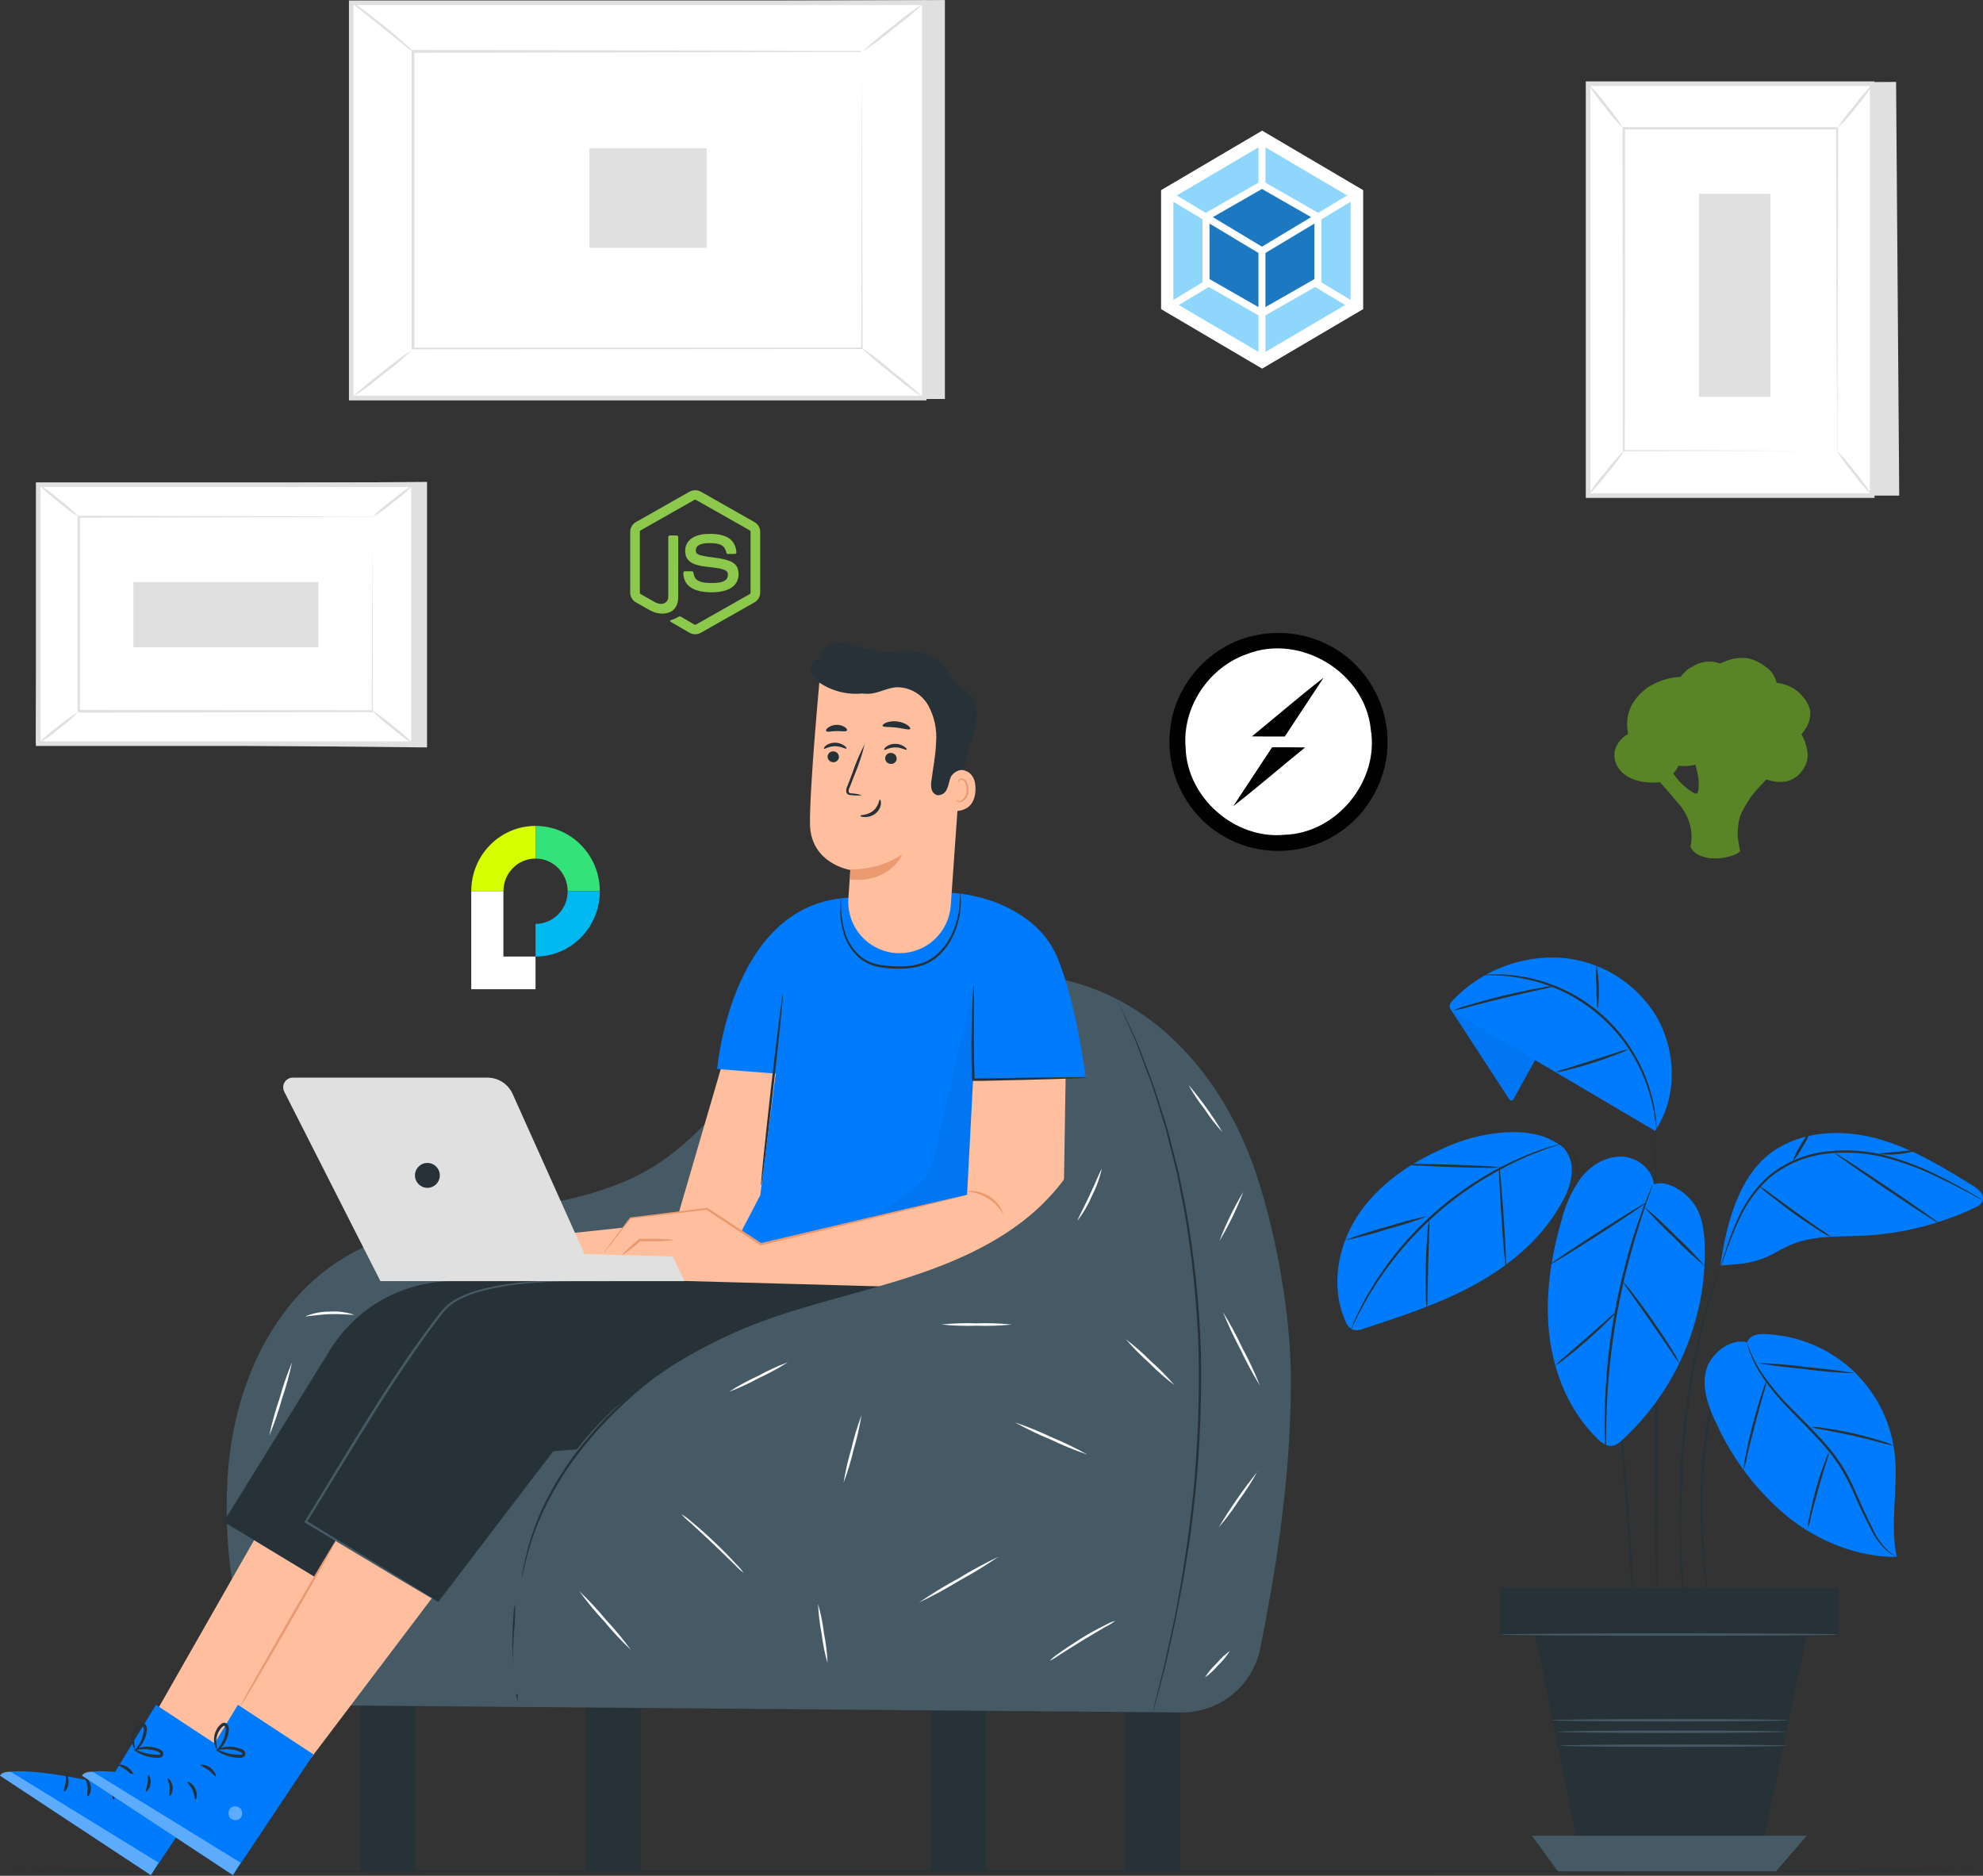 <svg width="425" height="402" viewBox="0 0 425 402" fill="none" xmlns="http://www.w3.org/2000/svg">
<rect x="0" y="0" width="425" height="402" fill="#333333" stroke="none"/>
<path d="M202.514 0V85.505H79.705L75.279 0.593L202.514 0Z" fill="#E0E0E0"/>
<path d="M75.279 0.603V85.327L198.088 85.327V0.603L75.279 0.603Z" fill="white"/>
<path d="M198.582 85.811H74.785V0.099H198.582V85.811ZM75.773 84.823H197.594V1.087H75.773V84.823Z" fill="#E0E0E0"/>
<path d="M184.781 11.124H88.577V74.796H184.781V11.124Z" fill="white"/>
<path d="M184.781 11.124H182.943H177.667L157.85 11.193L88.576 11.312L88.814 11.075C88.814 30.527 88.814 52.083 88.814 74.737L88.557 74.48H184.761L184.563 74.687C184.563 55.294 184.642 39.408 184.672 28.343C184.672 22.811 184.672 18.464 184.721 15.501C184.721 14.038 184.721 12.912 184.721 12.142C184.721 11.371 184.721 10.976 184.721 10.976C184.721 10.976 184.721 11.341 184.721 12.092C184.721 12.843 184.721 13.969 184.721 15.421C184.721 18.385 184.721 22.663 184.771 28.176C184.771 39.27 184.84 55.205 184.879 74.608V74.806H184.672L88.468 74.865H88.211V74.608C88.211 51.955 88.211 30.398 88.211 10.946V10.709H88.448L157.869 10.828L177.628 10.887H182.864H184.198L184.781 11.124Z" fill="#E0E0E0"/>
<path d="M75.279 0.356C76.022 0.748 76.724 1.215 77.374 1.749C78.618 2.667 80.338 3.952 82.175 5.434C84.013 6.915 85.653 8.308 86.799 9.385C87.461 9.904 88.058 10.501 88.577 11.164C87.877 10.72 87.216 10.218 86.601 9.662L81.898 5.868C80.13 4.456 78.539 3.161 77.186 2.075C76.492 1.57 75.853 0.994 75.279 0.356Z" fill="#E0E0E0"/>
<path d="M198.108 0.583C196.057 2.534 193.89 4.358 191.617 6.046C189.45 7.872 187.174 9.565 184.801 11.114C186.853 9.161 189.02 7.334 191.291 5.641C193.46 3.82 195.736 2.131 198.108 0.583Z" fill="#E0E0E0"/>
<path d="M197.99 85.327L184.277 74.233L197.99 85.327Z" fill="white"/>
<path d="M184.277 74.233C186.716 75.877 189.055 77.665 191.282 79.587C193.619 81.371 195.853 83.287 197.97 85.327C195.528 83.687 193.185 81.902 190.956 79.982C188.621 78.196 186.391 76.276 184.277 74.233Z" fill="#E0E0E0"/>
<path d="M75.279 85.317C77.308 83.388 79.453 81.583 81.701 79.913C83.847 78.109 86.1 76.436 88.448 74.904C86.422 76.844 84.274 78.652 82.017 80.318C79.88 82.126 77.629 83.796 75.279 85.317Z" fill="#E0E0E0"/>
<path d="M126.325 31.791V53.111H151.458V31.791H126.325Z" fill="#E0E0E0"/>
<path d="M91.521 103.278V160.182L7.676 159.382L8.19 103.89L91.521 103.278Z" fill="#E0E0E0"/>
<path d="M8.189 103.89L8.189 159.382H88.626V103.89H8.189Z" fill="white"/>
<path d="M89.11 159.866H7.695V103.386H89.11V159.866ZM8.683 158.878H88.122V104.374H8.683V158.878Z" fill="#E0E0E0"/>
<path d="M79.913 110.776H16.903V152.476H79.913V110.776Z" fill="white"/>
<path d="M79.913 110.776H79.597H78.698H75.23L62.239 110.835L16.903 110.954L17.131 110.717C17.131 123.461 17.131 137.578 17.131 152.417L16.874 152.15L79.883 152.209L79.676 152.417C79.676 139.732 79.755 129.339 79.785 122.088C79.785 118.472 79.785 115.637 79.785 113.69C79.785 112.702 79.785 112.001 79.785 111.477C79.785 110.954 79.785 110.707 79.785 110.707C79.785 110.707 79.785 110.944 79.785 111.438C79.785 111.932 79.785 112.673 79.785 113.611C79.785 115.587 79.785 118.363 79.844 121.959C79.844 129.24 79.903 139.683 79.943 152.417V152.614H79.745L16.903 152.723L16.646 152.466C16.646 137.647 16.646 123.51 16.646 110.766V110.529H16.884L62.377 110.647L75.309 110.717H78.728H79.607L79.913 110.776Z" fill="#E0E0E0"/>
<path d="M8.189 103.732C9.794 104.696 11.306 105.807 12.704 107.051C14.212 108.166 15.617 109.412 16.903 110.776C15.294 109.809 13.78 108.695 12.378 107.447C10.871 106.339 9.469 105.095 8.189 103.732Z" fill="#E0E0E0"/>
<path d="M88.617 103.88C87.338 105.227 85.936 106.451 84.428 107.536C83.026 108.752 81.514 109.837 79.913 110.776C81.197 109.437 82.599 108.217 84.102 107.13C85.507 105.915 87.018 104.828 88.617 103.88Z" fill="#E0E0E0"/>
<path d="M88.557 159.382L79.557 152.111L88.557 159.382Z" fill="white"/>
<path d="M79.557 152.111C81.205 153.119 82.762 154.269 84.21 155.549C85.758 156.698 87.203 157.98 88.527 159.382C86.88 158.38 85.326 157.233 83.884 155.954C82.329 154.805 80.881 153.519 79.557 152.111Z" fill="#E0E0E0"/>
<path d="M8.189 159.372C9.457 158.043 10.846 156.836 12.339 155.766C13.727 154.558 15.225 153.483 16.814 152.555C15.541 153.884 14.148 155.095 12.655 156.171C11.27 157.376 9.775 158.448 8.189 159.372Z" fill="#E0E0E0"/>
<path d="M28.58 124.755V138.714H68.225V124.755H28.58Z" fill="#E0E0E0"/>
<path d="M407.044 106.212H344.598L345.477 17.941L406.373 17.555L407.044 106.212Z" fill="#E0E0E0"/>
<path d="M401.255 17.941H340.359V106.212H401.255V17.941Z" fill="white"/>
<path d="M401.749 106.706H339.865V17.447H401.749V106.706ZM340.853 105.718H400.761V18.435H340.853V105.718Z" fill="#E0E0E0"/>
<path d="M393.697 27.504H347.927V96.659H393.697V27.504Z" fill="white"/>
<path d="M393.717 96.649C393.717 96.649 393.717 96.53 393.717 96.313V95.325C393.717 94.445 393.717 93.171 393.717 91.521C393.717 88.192 393.717 83.361 393.648 77.266C393.648 65.075 393.579 47.816 393.529 27.504L393.767 27.741H348.006L348.263 27.484C348.263 53.565 348.263 77.611 348.203 96.639L348.006 96.441L381.289 96.55H390.506H392.927H393.767C393.767 96.55 393.51 96.55 392.966 96.55H390.585L381.417 96.599L348.006 96.708H347.798V96.5C347.798 77.483 347.798 53.437 347.749 27.346V27.257H348.006H393.717H393.954V27.494C393.954 47.875 393.865 65.183 393.836 77.414C393.836 83.49 393.836 88.281 393.776 91.62C393.776 93.24 393.776 94.495 393.776 95.374C393.776 95.779 393.776 96.095 393.776 96.362C393.765 96.459 393.745 96.555 393.717 96.649Z" fill="#E0E0E0"/>
<path d="M401.423 17.941C400.385 19.715 399.185 21.388 397.837 22.94C396.619 24.604 395.228 26.134 393.688 27.504C394.833 25.801 396.084 24.171 397.432 22.623C398.646 20.967 399.98 19.402 401.423 17.941Z" fill="#E0E0E0"/>
<path d="M401.255 106.212C399.81 104.788 398.488 103.244 397.303 101.598C395.972 100.054 394.773 98.402 393.717 96.658C395.159 98.089 396.48 99.635 397.668 101.282C398.999 102.823 400.198 104.472 401.255 106.212Z" fill="#E0E0E0"/>
<path d="M340.369 106.143L348.342 96.263L340.369 106.143Z" fill="white"/>
<path d="M348.322 96.303C347.2 98.095 345.935 99.793 344.538 101.381C343.274 103.08 341.874 104.672 340.35 106.143C341.472 104.351 342.737 102.652 344.133 101.065C345.4 99.368 346.801 97.776 348.322 96.303Z" fill="#E0E0E0"/>
<path d="M340.369 17.941C341.814 19.35 343.136 20.88 344.321 22.515C345.643 24.054 346.826 25.707 347.858 27.454C346.412 26.045 345.09 24.515 343.906 22.88C342.584 21.341 341.4 19.688 340.369 17.941Z" fill="#E0E0E0"/>
<path d="M379.431 41.542H364.108V85.05H379.431V41.542Z" fill="#E0E0E0"/>
<path d="M424.343 401.048C424.343 401.186 329.69 401.305 212.927 401.305C96.165 401.305 1.512 401.186 1.512 401.048C1.512 400.909 96.145 400.791 212.927 400.791C329.71 400.791 424.343 400.909 424.343 401.048Z" fill="#263238"/>
<path d="M89.002 363.111H77.246V401.048H89.002V363.111Z" fill="#263238"/>
<path d="M211.317 363.111H199.561V401.048H211.317V363.111Z" fill="#263238"/>
<path d="M137.331 363.111H125.575V401.048H137.331V363.111Z" fill="#263238"/>
<path d="M252.889 363.111H241.133V401.048H252.889V363.111Z" fill="#263238"/>
<path d="M253.165 366.994C257.161 367.028 261.044 365.664 264.141 363.138C267.239 360.613 269.356 357.084 270.128 353.163C272.943 338.868 276.569 318.872 276.678 296.427C276.747 282.655 273.714 265.218 269.406 252.128C263.192 233.002 249.875 216.148 230.532 210.635C205.419 203.473 196.32 206.219 178.508 215.575C159.134 225.731 153.889 244.788 133.725 253.274C114.144 261.504 90.533 258.698 72.681 270.207C56.973 280.333 49.317 299.786 48.694 318.467C48.23 328.39 49.195 338.328 51.559 347.977C52.724 352.934 55.52 357.357 59.499 360.535C63.478 363.713 68.409 365.462 73.501 365.502L253.165 366.994Z" fill="#455A64"/>
<path d="M102.932 305.555L48.991 376.883L30.151 372.714L73.62 296.446L102.932 305.555Z" fill="#FFBE9D"/>
<path d="M49.594 375.994L32.335 401.868L0 380.548C2.223 377.585 23.038 382.415 23.038 382.415L33.422 365.364L49.594 375.994Z" fill="#007BFC"/>
<g opacity="0.6">
<path opacity="0.6" d="M33.965 387.602C34.213 387.901 34.342 388.281 34.327 388.669C34.312 389.057 34.155 389.427 33.886 389.706C33.596 389.967 33.217 390.106 32.827 390.095C32.437 390.084 32.067 389.924 31.792 389.647C31.527 389.33 31.391 388.925 31.409 388.512C31.427 388.099 31.599 387.707 31.89 387.414C32.221 387.177 32.63 387.076 33.034 387.134C33.437 387.191 33.802 387.401 34.054 387.721" fill="white"/>
</g>
<g opacity="0.6">
<path opacity="0.6" d="M32.335 401.868L33.975 399.19L2.361 379.748C2.361 379.748 0.504 379.432 0 380.548L32.335 401.868Z" fill="white"/>
</g>
<path d="M22.623 381.921C22.524 382.08 23.265 382.672 23.71 383.7C24.154 384.727 24.125 385.676 24.313 385.676C24.5 385.676 24.866 384.638 24.313 383.413C23.759 382.188 22.683 381.734 22.623 381.921Z" fill="#263238"/>
<path d="M18.306 381.072C18.167 381.2 18.681 381.922 18.77 382.939C18.859 383.957 18.563 384.767 18.77 384.915C18.977 385.063 19.62 384.184 19.481 382.939C19.343 381.694 18.414 380.934 18.306 381.072Z" fill="#263238"/>
<path d="M13.702 383.897C13.831 384.026 14.572 383.384 14.69 382.247C14.809 381.111 14.344 380.272 14.196 380.37C14.048 380.469 14.196 381.23 14.038 382.149C13.88 383.067 13.564 383.739 13.702 383.897Z" fill="#263238"/>
<path d="M25.419 378.276C25.419 378.464 26.259 378.731 27.108 379.373C27.958 380.015 28.472 380.766 28.649 380.687C28.827 380.608 28.521 379.6 27.503 378.849C26.486 378.098 25.429 378.108 25.419 378.276Z" fill="#263238"/>
<path d="M28.719 374.947C28.719 375.016 29.233 375.52 30.349 376.014C31.001 376.293 31.684 376.492 32.384 376.606C32.799 376.677 33.218 376.717 33.639 376.725C33.887 376.742 34.137 376.722 34.38 376.666C34.556 376.622 34.714 376.52 34.826 376.377C34.939 376.234 35.001 376.058 35.002 375.875C35 375.712 34.958 375.551 34.878 375.408C34.799 375.265 34.685 375.144 34.547 375.055C34.341 374.922 34.119 374.816 33.886 374.739C33.484 374.598 33.071 374.492 32.651 374.423C31.944 374.309 31.224 374.309 30.517 374.423C29.302 374.621 28.66 375.036 28.699 375.105C28.738 375.174 29.42 374.957 30.566 374.878C31.228 374.846 31.891 374.892 32.542 375.016C32.924 375.1 33.3 375.209 33.668 375.342C34.063 375.48 34.36 375.668 34.35 375.885C34.34 376.103 34.35 375.984 34.192 376.043C34.011 376.066 33.829 376.066 33.648 376.043C33.255 376.043 32.862 376.017 32.473 375.964C31.802 375.884 31.14 375.738 30.497 375.53C29.916 375.301 29.322 375.106 28.719 374.947Z" fill="#263238"/>
<path d="M28.778 375.312C28.778 375.372 29.5 375.016 30.231 374.028C30.673 373.454 31.008 372.805 31.218 372.111C31.346 371.704 31.425 371.283 31.456 370.857C31.511 370.585 31.495 370.304 31.408 370.04C31.322 369.777 31.168 369.541 30.962 369.355C30.815 369.259 30.643 369.207 30.468 369.207C30.292 369.207 30.12 369.259 29.974 369.355C29.763 369.488 29.573 369.651 29.411 369.839C29.118 370.164 28.875 370.53 28.689 370.926C28.382 371.594 28.243 372.326 28.284 373.06C28.363 374.315 28.897 374.937 28.946 374.888C28.839 374.28 28.773 373.666 28.749 373.05C28.774 372.402 28.943 371.768 29.243 371.193C29.412 370.857 29.628 370.548 29.885 370.274C30.161 369.968 30.478 369.78 30.576 369.898C30.675 370.017 30.843 370.442 30.794 370.797C30.771 371.184 30.712 371.568 30.616 371.943C30.453 372.582 30.201 373.194 29.865 373.761C29.262 374.749 28.709 375.233 28.778 375.312Z" fill="#263238"/>
<path d="M146.243 274.564H97.153C91.867 274.564 86.668 275.914 82.05 278.487C77.432 281.059 73.547 284.769 70.765 289.264L47.944 326.143L76.337 343.323L99.8 312.559L126.474 310.376L183.833 274.564H146.243Z" fill="#263238"/>
<path d="M120.507 305.555L66.566 376.883L47.736 372.714L91.195 296.446L120.507 305.555Z" fill="#FFBE9D"/>
<path d="M67.179 375.994L49.92 401.868L17.575 380.548C19.808 377.585 40.623 382.415 40.623 382.415L50.997 365.364L67.179 375.994Z" fill="#007BFC"/>
<g opacity="0.6">
<path opacity="0.6" d="M51.54 387.602C51.79 387.9 51.92 388.281 51.906 388.669C51.891 389.058 51.733 389.428 51.461 389.706C51.171 389.967 50.792 390.106 50.402 390.095C50.012 390.084 49.642 389.924 49.367 389.647C49.102 389.33 48.966 388.925 48.984 388.512C49.002 388.099 49.174 387.707 49.466 387.414C49.796 387.177 50.206 387.076 50.609 387.134C51.012 387.191 51.377 387.401 51.629 387.721" fill="white"/>
</g>
<g opacity="0.6">
<path opacity="0.6" d="M49.92 401.868L51.56 399.19L19.946 379.748C19.946 379.748 18.089 379.432 17.585 380.548L49.92 401.868Z" fill="white"/>
</g>
<path d="M40.198 381.922C40.099 382.08 40.85 382.672 41.285 383.7C41.72 384.727 41.71 385.676 41.898 385.676C42.085 385.676 42.441 384.638 41.898 383.413C41.354 382.188 40.267 381.734 40.198 381.922Z" fill="#263238"/>
<path d="M35.891 381.072C35.753 381.2 36.257 381.922 36.355 382.939C36.454 383.957 36.138 384.767 36.296 384.915C36.454 385.063 37.146 384.184 37.007 382.939C36.869 381.694 35.99 380.934 35.891 381.072Z" fill="#263238"/>
<path d="M31.287 383.897C31.406 384.026 32.147 383.384 32.275 382.247C32.404 381.111 31.92 380.272 31.771 380.37C31.623 380.469 31.771 381.23 31.623 382.149C31.475 383.067 31.149 383.739 31.287 383.897Z" fill="#263238"/>
<path d="M43.004 378.276C43.004 378.464 43.834 378.731 44.693 379.373C45.553 380.015 46.057 380.766 46.224 380.687C46.392 380.608 46.096 379.6 45.088 378.849C44.081 378.098 43.004 378.108 43.004 378.276Z" fill="#263238"/>
<path d="M46.294 374.947C46.294 375.016 46.818 375.52 47.924 376.014C48.576 376.293 49.259 376.492 49.959 376.607C50.374 376.677 50.793 376.717 51.214 376.725C51.462 376.742 51.712 376.722 51.955 376.666C52.132 376.623 52.291 376.522 52.404 376.379C52.516 376.235 52.578 376.058 52.577 375.875C52.572 375.714 52.529 375.555 52.452 375.413C52.375 375.27 52.266 375.148 52.133 375.055C51.922 374.924 51.697 374.818 51.461 374.739C51.062 374.599 50.652 374.494 50.236 374.423C49.526 374.309 48.802 374.309 48.092 374.423C46.887 374.621 46.235 375.036 46.274 375.105C46.314 375.174 47.005 374.957 48.141 374.878C48.803 374.846 49.466 374.892 50.117 375.016C50.496 375.099 50.87 375.207 51.233 375.342C51.629 375.48 51.925 375.668 51.915 375.885C51.905 376.103 51.915 375.984 51.757 376.043C51.577 376.066 51.394 376.066 51.214 376.043C50.821 376.043 50.428 376.016 50.038 375.964C49.367 375.886 48.705 375.74 48.062 375.53C47.485 375.3 46.894 375.106 46.294 374.947Z" fill="#263238"/>
<path d="M46.354 375.312C46.354 375.372 47.085 375.016 47.816 374.028C48.251 373.449 48.585 372.801 48.804 372.111C48.921 371.701 49.001 371.281 49.041 370.857C49.093 370.585 49.076 370.305 48.989 370.042C48.903 369.779 48.751 369.542 48.547 369.355C48.399 369.261 48.228 369.211 48.053 369.211C47.878 369.211 47.706 369.261 47.559 369.355C47.351 369.488 47.165 369.651 47.006 369.839C46.707 370.159 46.463 370.526 46.284 370.926C45.97 371.591 45.827 372.325 45.87 373.06C45.949 374.315 46.482 374.937 46.531 374.888C46.43 374.279 46.364 373.666 46.334 373.05C46.364 372.403 46.533 371.77 46.828 371.193C47.001 370.86 47.217 370.551 47.47 370.274C47.747 369.968 48.063 369.78 48.171 369.898C48.268 370.025 48.337 370.17 48.375 370.325C48.412 370.48 48.417 370.641 48.389 370.798C48.306 371.851 47.967 372.869 47.401 373.761C46.848 374.749 46.284 375.233 46.354 375.312Z" fill="#263238"/>
<path d="M163.818 274.564H113.029C108.262 274.564 103.575 275.783 99.412 278.103C95.249 280.423 91.747 283.769 89.24 287.822L65.529 326.143L93.922 343.323L119.282 310.08L144.099 310.376L199.304 275.907L163.818 274.564Z" fill="#263238"/>
<path d="M93.902 343.323C93.715 343.241 93.533 343.145 93.359 343.037L91.818 342.138L85.989 338.69L65.391 326.341L65.193 326.222L65.322 326.025C69.827 318.734 74.905 310.149 80.566 301.198C85.169 293.927 89.793 287.13 94.396 281.242C95.553 279.785 97.049 278.632 98.753 277.883C100.319 277.152 101.954 276.58 103.633 276.174C106.633 275.453 109.686 274.97 112.762 274.732C117.208 274.382 121.67 274.273 126.129 274.406C127.699 274.406 128.924 274.505 129.754 274.554L130.742 274.613H131.058H129.794L126.158 274.564C123.017 274.564 118.442 274.564 112.841 275.058C109.787 275.316 106.757 275.814 103.782 276.55C102.131 276.952 100.526 277.521 98.99 278.249C97.355 278.974 95.921 280.086 94.811 281.489C90.257 287.417 85.653 294.164 81.059 301.435C75.399 310.376 70.311 318.941 65.766 326.222L65.687 325.906L86.127 338.453L91.887 342.009L93.399 342.997C93.579 343.086 93.748 343.195 93.902 343.323Z" fill="#455A64"/>
<path d="M72.119 329.957C72.237 330.036 67.732 338.077 62.062 347.917C56.391 357.757 51.669 365.7 51.55 365.621C51.432 365.542 55.927 357.51 61.607 347.66C67.288 337.811 72 329.888 72.119 329.957Z" fill="#EB996E"/>
<path d="M239.414 214.162C239.485 214.276 239.548 214.395 239.602 214.518L240.115 215.595C240.56 216.583 241.202 217.946 242.032 219.724C242.437 220.623 242.901 221.631 243.405 222.688C243.909 223.745 244.324 225.029 244.838 226.333C245.351 227.638 245.885 229.05 246.458 230.532C247.031 232.014 247.574 233.624 248.108 235.304C248.641 236.983 249.204 238.762 249.797 240.599C250.103 241.518 250.35 242.476 250.597 243.444C250.844 244.412 251.101 245.42 251.358 246.408L252.148 249.481C252.287 250.004 252.415 250.528 252.553 251.061C252.692 251.595 252.771 252.138 252.889 252.681C253.324 254.855 253.772 257.091 254.233 259.389C255.996 269.406 257.049 279.534 257.384 289.699C257.588 299.853 257.189 310.01 256.189 320.117C255.626 324.76 255.201 329.186 254.46 333.296C254.124 335.351 253.848 337.337 253.472 339.224C253.097 341.11 252.761 342.948 252.425 344.687C251.793 348.164 251.022 351.276 250.449 354.013L249.57 357.826C249.254 358.992 248.977 360.059 248.72 361.017C248.207 362.904 247.811 364.376 247.535 365.413L247.209 366.549C247.176 366.681 247.133 366.81 247.08 366.935C247.095 366.801 247.122 366.669 247.159 366.54C247.225 366.25 247.314 365.865 247.426 365.384C247.683 364.396 248.058 362.865 248.523 360.968C248.77 359.98 249.036 358.933 249.333 357.777C249.629 356.621 249.866 355.317 250.173 353.953C250.765 351.207 251.516 348.095 252.148 344.618C252.465 342.879 252.81 341.051 253.136 339.164C253.462 337.277 253.739 335.272 254.055 333.237C254.747 329.137 255.181 324.721 255.735 320.078C256.706 309.989 257.092 299.852 256.89 289.719C256.571 279.593 255.548 269.502 253.828 259.518C253.383 257.226 252.939 254.993 252.514 252.82L252.188 251.209C252.059 250.676 251.921 250.152 251.793 249.639L251.012 246.566C250.765 245.578 250.508 244.59 250.261 243.602C250.014 242.614 249.787 241.627 249.481 240.767L247.831 235.472C247.308 233.782 246.843 232.172 246.221 230.7C245.598 229.228 245.134 227.805 244.64 226.492C244.146 225.178 243.721 223.933 243.247 222.836L241.914 219.823C241.133 218.035 240.521 216.632 240.086 215.654C239.888 215.19 239.74 214.834 239.622 214.567C239.537 214.441 239.467 214.305 239.414 214.162Z" fill="#263238"/>
<path d="M110.361 343.709C110.435 344.741 110.435 345.778 110.361 346.811C110.361 348.727 110.282 351.375 110.361 354.289C110.44 357.204 110.628 359.842 110.786 361.758C110.919 362.783 110.985 363.816 110.984 364.85C110.696 363.851 110.511 362.825 110.43 361.788C109.796 356.818 109.653 351.798 110.006 346.801C110.02 345.761 110.139 344.725 110.361 343.709Z" fill="#263238"/>
<path d="M154.956 227.47L144.899 261.879L107.684 265.87V272.479L162.375 273.24L169.824 228.428L154.956 227.47Z" fill="#FFBE9D"/>
<path d="M226.482 204.905C222.086 194.819 209.687 191.361 203.048 191.341C193.831 191.341 194.661 190.758 185.602 192.388H184.406C156.873 191.272 153.702 229.1 153.702 229.1L166.258 230.088L162.939 256.149L153.326 274.593L206.21 274.505L209.174 231.441L232.686 230.769C232.686 230.769 230.542 214.231 226.482 204.905Z" fill="#007BFC"/>
<path d="M167.779 213.085C167.917 213.085 166.989 222.283 165.705 233.595C164.42 244.906 163.254 254.064 163.116 254.055C162.978 254.045 163.907 244.847 165.191 233.535C166.475 222.224 167.641 213.066 167.779 213.085Z" fill="#263238"/>
<path d="M205.784 191.252C205.83 191.403 205.853 191.559 205.853 191.717C205.853 192.033 205.913 192.487 205.923 193.07C205.957 194.744 205.72 196.412 205.221 198.01C204.586 200.427 203.337 202.639 201.595 204.431C200.548 205.489 199.284 206.308 197.891 206.832C196.39 207.345 194.814 207.605 193.228 207.602C191.656 207.646 190.084 207.534 188.535 207.266C187.062 207.023 185.667 206.434 184.465 205.547C182.513 203.956 181.156 201.753 180.612 199.294C180.19 197.683 180.01 196.018 180.078 194.354C180.078 193.771 180.148 193.317 180.177 193.011C180.183 192.853 180.209 192.697 180.256 192.546C180.256 192.546 180.256 193.198 180.256 194.364C180.27 196.004 180.499 197.635 180.938 199.215C181.508 201.571 182.842 203.673 184.732 205.192C185.88 206.021 187.206 206.569 188.604 206.792C190.122 207.039 191.66 207.145 193.198 207.108C194.726 207.113 196.245 206.866 197.693 206.377C199.023 205.884 200.232 205.113 201.24 204.115C202.95 202.389 204.194 200.258 204.856 197.921C205.373 196.364 205.656 194.739 205.695 193.1C205.755 191.884 205.745 191.252 205.784 191.252Z" fill="#263238"/>
<g opacity="0.2">
<path opacity="0.2" d="M208.205 213.085C205.943 223.864 203.008 234.948 200.746 245.687C200.272 247.979 199.758 250.35 198.355 252.227C197.433 253.364 196.351 254.362 195.145 255.191C190.699 258.52 186.006 261.652 180.79 263.549C188.335 262.914 195.81 261.614 203.127 259.666C203.738 259.629 204.337 259.473 204.887 259.204C205.438 258.936 205.93 258.562 206.336 258.103C206.742 257.644 207.053 257.109 207.252 256.53C207.45 255.951 207.532 255.338 207.494 254.726C209.114 240.895 208.649 226.956 208.205 213.046" fill="black"/>
</g>
<path d="M135.128 261.059L151.528 259.083L163.077 266.66L207.266 256.07L208.551 231.421L228.388 230.927L227.924 259.864C227.877 262.077 227.392 264.259 226.498 266.284C225.605 268.31 224.319 270.139 222.716 271.665C221.113 273.192 219.224 274.387 217.157 275.181C215.091 275.975 212.888 276.353 210.675 276.293L145.956 274.505L143.209 268.992L129.329 268.587L135.128 261.059Z" fill="#FFBE9D"/>
<path d="M207.266 256.07C206.994 256.18 206.713 256.266 206.427 256.327L204.026 256.949L195.135 259.162L165.833 266.255L163.106 266.917H162.997L162.909 266.858L151.37 259.261H151.528L135.118 261.158L135.227 261.099L130.929 266.66L129.764 268.103C129.636 268.276 129.494 268.438 129.339 268.587C129.439 268.398 129.558 268.219 129.695 268.053L130.791 266.552L135.01 260.96V260.911H135.079L151.468 258.866H151.547H151.626L163.185 266.433H162.988L165.714 265.781L195.046 258.866L203.937 256.821L206.367 256.287C206.662 256.195 206.962 256.123 207.266 256.07Z" fill="#EB996E"/>
<path d="M144.642 265.762C142.531 266.016 140.404 266.102 138.28 266.018H137.114L137.272 265.959C135.994 267.141 134.612 268.206 133.143 269.14C134.305 267.844 135.577 266.65 136.946 265.574L137.015 265.515H138.28C140.404 265.422 142.532 265.505 144.642 265.762Z" fill="#EB996E"/>
<path d="M214.982 260.199C214.201 258.834 213.095 257.681 211.764 256.842C210.432 256.003 208.915 255.504 207.346 255.388C207.801 255.222 208.293 255.184 208.768 255.28C209.931 255.39 211.051 255.772 212.038 256.396C213.028 257.021 213.859 257.867 214.469 258.866C214.903 259.636 215.042 260.18 214.982 260.199Z" fill="#EB996E"/>
<path d="M233.09 230.927C232.505 231.019 231.914 231.065 231.322 231.066L226.491 231.243C222.421 231.372 216.78 231.51 210.556 231.639H208.58H208.333V231.392C208.106 225.612 208.205 220.475 208.333 216.78C208.392 214.933 208.462 213.451 208.531 212.423C208.537 211.894 208.583 211.365 208.669 210.843C208.732 211.37 208.749 211.903 208.718 212.433C208.718 213.54 208.718 215.002 208.718 216.79C208.718 220.475 208.659 225.612 208.886 231.362L208.629 231.125H210.605C216.829 231.006 222.46 230.917 226.55 230.888H231.381C231.951 230.86 232.522 230.873 233.09 230.927Z" fill="#263238"/>
<path d="M251.703 296.851C249.801 295.408 248.005 293.83 246.329 292.129C244.54 290.548 242.863 288.845 241.311 287.031C243.215 288.472 245.011 290.05 246.685 291.754C248.477 293.331 250.154 295.035 251.703 296.851Z" fill="#FAFAFA"/>
<path d="M239.038 347.344C238.401 347.845 237.712 348.275 236.983 348.629C235.699 349.379 233.92 350.407 231.974 351.592C230.028 352.778 228.309 353.894 227.035 354.694C226.384 355.174 225.689 355.59 224.96 355.939C225.519 355.353 226.145 354.835 226.827 354.398C228.032 353.509 229.791 352.343 231.688 351.148C233.585 349.952 235.452 348.974 236.795 348.312C237.503 347.905 238.256 347.58 239.038 347.344Z" fill="#FAFAFA"/>
<path d="M261.988 242.624C260.567 241.091 259.282 239.439 258.145 237.685C256.857 236.047 255.707 234.306 254.707 232.478C257.409 235.654 259.844 239.048 261.988 242.624Z" fill="#FAFAFA"/>
<path d="M266.424 255.556C265.036 259.173 263.334 262.66 261.336 265.979C262.714 262.363 264.407 258.876 266.394 255.556H266.424Z" fill="#FAFAFA"/>
<path d="M270.04 296.96C268.492 294.451 267.09 291.855 265.841 289.185C264.444 286.587 263.194 283.912 262.097 281.173C263.649 283.679 265.051 286.276 266.295 288.948C267.7 291.543 268.95 294.218 270.04 296.96Z" fill="#FAFAFA"/>
<path d="M269.555 315.247C268.384 317.401 267.064 319.471 265.604 321.441C264.267 323.517 262.788 325.497 261.178 327.368C263.701 323.148 266.514 319.108 269.595 315.276L269.555 315.247Z" fill="#FAFAFA"/>
<path d="M263.598 353.815C262.898 354.926 262.062 355.945 261.108 356.848C260.272 357.857 259.309 358.753 258.243 359.515C258.934 358.401 259.771 357.384 260.733 356.492C261.565 355.477 262.528 354.577 263.598 353.815Z" fill="#FAFAFA"/>
<path d="M57.704 307.699C58.268 305.005 59.001 302.349 59.897 299.746C60.632 297.09 61.532 294.484 62.594 291.941C62.023 294.645 61.288 297.31 60.391 299.924C59.66 302.569 58.762 305.166 57.704 307.699Z" fill="#FAFAFA"/>
<path d="M75.824 281.746C75.824 281.894 73.502 281.548 70.657 281.647C67.812 281.746 65.549 282.23 65.51 282.082C67.136 281.415 68.879 281.079 70.637 281.094C72.392 280.967 74.155 281.188 75.824 281.746Z" fill="#FAFAFA"/>
<path d="M206.259 158.769L203.769 194.058C203.574 196.833 202.334 199.432 200.299 201.329C198.264 203.227 195.586 204.282 192.803 204.283C191.297 204.284 189.807 203.975 188.426 203.376C187.044 202.777 185.8 201.901 184.771 200.801C183.742 199.702 182.95 198.403 182.443 196.984C181.937 195.566 181.727 194.059 181.828 192.556C182.045 189.197 182.242 186.451 182.242 186.451C182.242 186.451 173.707 185.127 173.598 176.572C173.499 168.955 175.574 146.401 176.028 141.629H191.44C193.549 141.753 195.611 142.299 197.505 143.233C199.399 144.168 201.087 145.473 202.468 147.07C203.85 148.668 204.897 150.527 205.548 152.536C206.199 154.545 206.441 156.665 206.259 158.769Z" fill="#FFBE9D"/>
<path d="M182.233 186.313C186.176 186.383 190.052 185.279 193.367 183.141C193.367 183.141 190.729 189.286 182.213 188.526L182.233 186.313Z" fill="#EB996E"/>
<path d="M177.362 162.128C177.36 162.445 177.481 162.751 177.701 162.98C177.92 163.209 178.221 163.343 178.538 163.353C178.693 163.365 178.849 163.346 178.997 163.298C179.145 163.249 179.282 163.171 179.4 163.069C179.517 162.967 179.613 162.843 179.683 162.703C179.752 162.564 179.793 162.412 179.803 162.257C179.805 161.938 179.684 161.632 179.465 161.401C179.245 161.171 178.945 161.035 178.627 161.022C178.471 161.011 178.315 161.031 178.167 161.081C178.019 161.131 177.882 161.209 177.765 161.312C177.647 161.415 177.551 161.54 177.482 161.68C177.413 161.82 177.372 161.972 177.362 162.128Z" fill="#263238"/>
<path d="M176.592 160.449C176.74 160.607 177.669 159.925 178.973 159.925C180.277 159.925 181.255 160.587 181.393 160.429C181.531 160.271 181.304 160.063 180.889 159.757C180.307 159.362 179.617 159.155 178.913 159.164C178.233 159.164 177.569 159.379 177.017 159.777C176.651 160.093 176.513 160.38 176.592 160.449Z" fill="#263238"/>
<path d="M189.711 162.484C189.706 162.802 189.826 163.109 190.047 163.339C190.267 163.568 190.569 163.701 190.887 163.709C191.046 163.728 191.207 163.714 191.36 163.668C191.513 163.622 191.655 163.544 191.777 163.44C191.899 163.336 191.997 163.208 192.067 163.064C192.136 162.919 192.175 162.762 192.181 162.602C192.184 162.284 192.063 161.977 191.843 161.747C191.624 161.516 191.323 161.38 191.005 161.368C190.846 161.35 190.684 161.365 190.531 161.413C190.378 161.46 190.236 161.539 190.115 161.643C189.993 161.748 189.895 161.877 189.825 162.022C189.756 162.166 189.717 162.324 189.711 162.484Z" fill="#263238"/>
<path d="M189.484 160.696C189.642 160.854 190.561 160.172 191.875 160.172C193.189 160.172 194.147 160.834 194.295 160.666C194.443 160.498 194.206 160.31 193.791 160.004C193.211 159.604 192.52 159.397 191.815 159.411C191.134 159.407 190.469 159.622 189.919 160.024C189.553 160.33 189.415 160.627 189.484 160.696Z" fill="#263238"/>
<path d="M184.722 170.427C184.034 170.206 183.32 170.077 182.598 170.041C182.262 170.041 181.946 169.943 181.887 169.706C181.858 169.361 181.937 169.015 182.114 168.718C182.42 167.908 182.756 167.058 183.102 166.169C184.02 164.006 184.763 161.772 185.325 159.49C184.233 161.573 183.311 163.74 182.569 165.971C182.233 166.87 181.917 167.72 181.581 168.54C181.372 168.944 181.309 169.408 181.403 169.854C181.451 169.972 181.526 170.077 181.622 170.161C181.718 170.245 181.833 170.306 181.956 170.338C182.143 170.39 182.335 170.417 182.529 170.417C183.257 170.514 183.994 170.517 184.722 170.427Z" fill="#263238"/>
<path d="M188.584 171.336C188.377 171.336 188.367 172.748 187.152 173.756C185.937 174.764 184.415 174.606 184.405 174.813C184.396 175.021 184.741 175.09 185.393 175.1C186.227 175.117 187.04 174.837 187.685 174.309C188.304 173.799 188.704 173.071 188.802 172.274C188.841 171.681 188.683 171.326 188.584 171.336Z" fill="#263238"/>
<path d="M189.148 155.549C189.277 155.904 190.591 155.736 192.112 155.924C193.633 156.112 194.898 156.527 195.076 156.211C195.175 156.053 194.957 155.717 194.453 155.371C193.782 154.951 193.025 154.687 192.239 154.6C191.452 154.513 190.656 154.604 189.909 154.867C189.375 155.104 189.099 155.381 189.148 155.549Z" fill="#263238"/>
<path d="M177.075 156.675C177.302 156.981 178.201 156.675 179.288 156.675C180.375 156.675 181.264 156.872 181.511 156.566C181.61 156.408 181.511 156.112 181.057 155.825C180.518 155.483 179.887 155.314 179.249 155.341C178.61 155.351 177.992 155.562 177.48 155.944C177.095 156.201 176.967 156.507 177.075 156.675Z" fill="#263238"/>
<path d="M203.384 165.181C203.532 165.122 209.252 163.442 209.064 169.281C208.877 175.119 203.048 173.736 203.048 173.568C203.048 173.4 203.384 165.181 203.384 165.181Z" fill="#FFBE9D"/>
<path d="M204.906 171.405C204.906 171.405 205.005 171.484 205.172 171.563C205.29 171.621 205.417 171.655 205.548 171.664C205.678 171.672 205.809 171.655 205.933 171.612C206.317 171.384 206.633 171.058 206.85 170.667C207.067 170.277 207.177 169.836 207.168 169.389C207.205 168.887 207.124 168.383 206.931 167.917C206.882 167.734 206.789 167.565 206.66 167.425C206.531 167.286 206.369 167.18 206.19 167.117C206.075 167.083 205.952 167.09 205.842 167.137C205.732 167.184 205.642 167.268 205.587 167.374C205.499 167.532 205.587 167.651 205.498 167.661C205.41 167.67 205.38 167.562 205.439 167.325C205.472 167.178 205.556 167.048 205.676 166.959C205.841 166.846 206.042 166.8 206.239 166.831C206.478 166.885 206.699 167 206.88 167.165C207.062 167.329 207.199 167.537 207.277 167.769C207.509 168.283 207.611 168.847 207.573 169.409C207.587 169.931 207.446 170.444 207.169 170.886C206.891 171.327 206.488 171.676 206.012 171.889C205.853 171.926 205.688 171.929 205.527 171.896C205.367 171.864 205.216 171.797 205.084 171.701C204.916 171.553 204.886 171.415 204.906 171.405Z" fill="#EB996E"/>
<path d="M206.634 164.983C206.078 164.946 205.523 165.06 205.027 165.314C204.531 165.568 204.113 165.953 203.819 166.426C203.443 167.256 203.354 168.204 202.979 169.034C202.829 169.468 202.539 169.839 202.154 170.09C201.769 170.34 201.312 170.455 200.855 170.417C200.553 170.321 200.281 170.148 200.068 169.914C199.855 169.679 199.707 169.393 199.64 169.083C199.516 168.46 199.516 167.819 199.64 167.196C199.986 164.47 200.559 161.773 200.628 159.026C200.842 156.28 200.244 153.532 198.909 151.123C198.22 149.927 197.222 148.94 196.018 148.265C194.815 147.59 193.451 147.253 192.072 147.29C190.264 147.428 188.595 148.376 186.797 148.633C185.724 148.776 184.632 148.672 183.605 148.33C182.578 147.988 181.642 147.416 180.869 146.657C180.672 146.47 179.763 145.867 179.763 145.867C179.787 145.218 179.999 144.589 180.375 144.059C183.952 140.75 190.393 139.831 195.115 141.016C197.518 141.606 199.763 142.712 201.694 144.258C203.625 145.804 205.197 147.752 206.298 149.967C208.333 154.393 207.731 160.557 206.614 165.033" fill="#263238"/>
<path d="M206.466 164.479C206.782 161.624 208.205 159.016 208.946 156.23C209.687 153.444 209.519 150.056 207.296 148.228C206.535 147.606 205.597 147.24 204.885 146.539C204.236 145.791 203.679 144.969 203.226 144.089C202.395 142.801 201.283 141.718 199.975 140.92C198.666 140.123 197.193 139.632 195.668 139.485C193.564 139.297 191.44 139.791 189.335 139.653C185.996 139.446 182.835 137.677 179.456 137.835C178.903 137.822 178.354 137.925 177.843 138.138C177.333 138.351 176.872 138.668 176.492 139.07C176.32 139.282 176.194 139.527 176.121 139.79C176.049 140.053 176.031 140.328 176.07 140.598C176.109 140.868 176.204 141.128 176.348 141.359C176.492 141.591 176.682 141.79 176.907 141.945C176.754 141.751 176.561 141.593 176.341 141.482C176.12 141.371 175.878 141.309 175.631 141.301C175.385 141.294 175.139 141.341 174.913 141.438C174.686 141.536 174.483 141.682 174.319 141.866C174.017 142.266 173.838 142.746 173.807 143.247C173.775 143.748 173.891 144.246 174.141 144.681C174.658 145.548 175.403 146.255 176.295 146.726C179.161 148.43 182.542 149.054 185.828 148.485L192.131 145.047L199.264 146.618L206.051 151.152L203.048 163.709L206.466 164.479Z" fill="#263238"/>
<path d="M60.895 233.911L81.533 274.564H146.736L144.158 269.298L125.269 268.745L109.877 234.464C109.409 233.413 108.645 232.52 107.678 231.896C106.712 231.271 105.584 230.942 104.433 230.947H62.763C62.413 230.948 62.07 231.038 61.764 231.207C61.459 231.376 61.201 231.62 61.015 231.916C60.828 232.211 60.72 232.549 60.699 232.898C60.678 233.247 60.746 233.595 60.895 233.911Z" fill="#E0E0E0"/>
<path d="M91.6 254.568C93.073 254.568 94.267 253.374 94.267 251.901C94.267 250.428 93.073 249.234 91.6 249.234C90.127 249.234 88.933 250.428 88.933 251.901C88.933 253.374 90.127 254.568 91.6 254.568Z" fill="#263238"/>
<path d="M235.175 233.071C235.017 244.462 228.082 254.954 219.022 261.869C209.963 268.785 198.977 272.628 188.031 275.779C177.085 278.93 165.892 281.529 155.588 286.409C141.332 293.157 128.124 302.413 120.023 315.978C111.922 329.542 109.136 347.344 110.035 363.151L231.154 351.039L237.783 282.141L235.175 233.071Z" fill="#455A64"/>
<path d="M188.032 275.779L187.765 275.858L186.995 276.046C186.313 276.204 185.305 276.401 184.031 276.718C181.452 277.32 177.728 278.259 173.164 279.681C167.871 281.308 162.676 283.238 157.604 285.461C151.37 288.161 145.447 291.53 139.94 295.508C137.17 297.654 134.531 299.963 132.036 302.423C129.68 304.695 127.466 307.11 125.407 309.655C121.886 313.95 118.901 318.657 116.516 323.674C114.937 327.064 113.684 330.597 112.772 334.225C112.406 335.499 112.268 336.526 112.09 337.188C112.021 337.504 111.962 337.751 111.912 337.959C111.863 338.166 111.843 338.226 111.843 338.226C111.832 338.134 111.832 338.041 111.843 337.949C111.843 337.742 111.922 337.485 111.972 337.169C112.11 336.477 112.219 335.45 112.555 334.205C113.375 330.537 114.566 326.962 116.111 323.535C118.47 318.459 121.457 313.7 125.002 309.368C127.067 306.801 129.287 304.363 131.651 302.068C134.173 299.584 136.842 297.255 139.643 295.093C145.182 291.092 151.146 287.716 157.426 285.026C162.537 282.809 167.776 280.899 173.114 279.306C177.669 277.952 181.413 277.063 183.981 276.52C185.276 276.233 186.293 276.075 186.945 275.937L187.726 275.809C187.826 275.783 187.929 275.773 188.032 275.779Z" fill="#263238"/>
<path d="M214.014 333.612C211.305 335.467 208.502 337.182 205.617 338.749C202.817 340.465 199.928 342.032 196.963 343.442C199.669 341.581 202.472 339.867 205.36 338.305C208.163 336.593 211.051 335.027 214.014 333.612Z" fill="#FAFAFA"/>
<path d="M159.362 337.09C158.654 336.54 157.993 335.932 157.387 335.272C156.201 334.116 154.561 332.515 152.734 330.777C150.906 329.038 149.207 327.487 147.991 326.371C147.276 325.804 146.615 325.172 146.016 324.484C146.79 324.945 147.515 325.485 148.179 326.094C149.463 327.141 151.192 328.653 153.04 330.401C154.887 332.15 156.478 333.79 157.594 335.015C158.262 335.635 158.856 336.332 159.362 337.09Z" fill="#FAFAFA"/>
<path d="M184.633 303.293C184.244 305.768 183.686 308.214 182.963 310.613C182.4 313.06 181.674 315.466 180.79 317.815C181.179 315.337 181.737 312.887 182.46 310.485C183.025 308.042 183.752 305.64 184.633 303.293Z" fill="#FAFAFA"/>
<path d="M233.021 311.72C230.34 310.811 227.717 309.739 225.167 308.509C222.541 307.44 219.984 306.21 217.511 304.824C220.206 305.737 222.845 306.809 225.414 308.035C228.021 309.111 230.561 310.341 233.021 311.72Z" fill="#FAFAFA"/>
<path d="M177.362 356.423C176.766 354.364 176.34 352.259 176.088 350.13C175.67 348.026 175.416 345.892 175.327 343.748C175.923 345.808 176.349 347.912 176.602 350.041C177.019 352.146 177.274 354.279 177.362 356.423Z" fill="#FAFAFA"/>
<path d="M135.237 353.627C133.201 351.697 131.284 349.645 129.497 347.483C127.579 345.438 125.794 343.274 124.152 341.002C126.186 342.931 128.1 344.983 129.882 347.147C131.799 349.195 133.587 351.359 135.237 353.627Z" fill="#FAFAFA"/>
<path d="M168.846 291.941C166.866 293.224 164.792 294.356 162.642 295.33C160.574 296.473 158.424 297.464 156.211 298.294C158.192 297.011 160.266 295.879 162.415 294.905C164.484 293.762 166.633 292.771 168.846 291.941Z" fill="#FAFAFA"/>
<path d="M216.879 283.87C214.361 284.118 211.83 284.2 209.301 284.117C206.769 284.2 204.234 284.114 201.714 283.86C204.234 283.6 206.769 283.514 209.301 283.603C211.83 283.514 214.362 283.603 216.879 283.87Z" fill="#FAFAFA"/>
<path d="M236.124 250.528C235.684 252.524 234.983 254.454 234.039 256.268C233.25 258.151 232.22 259.924 230.976 261.543C230.848 261.464 232.162 259.083 233.575 256.05C234.987 253.017 235.975 250.528 236.124 250.528Z" fill="#FAFAFA"/>
<path d="M393.856 340.37H321.639V350.288H393.856V340.37Z" fill="#263238"/>
<path d="M393.975 350.417H321.511V340.251H393.975V350.417ZM321.758 350.17H393.718V340.498H321.758V350.17Z" fill="#263238"/>
<path d="M328.327 346.998L338.73 398.272H377.19L387.237 350.298L328.327 346.998Z" fill="#263238"/>
<path d="M328.327 393.421L333.879 401.048H380.628L387.237 393.421H328.327Z" fill="#455A64"/>
<path d="M355.031 348.49C354.893 348.49 354.705 324.731 354.626 295.439C354.547 266.147 354.626 242.377 354.734 242.377C354.843 242.377 355.06 266.087 355.14 295.439C355.219 324.79 355.189 348.49 355.031 348.49Z" fill="#263238"/>
<path d="M371.113 289.057C371.075 289.248 371.012 289.434 370.926 289.61L370.284 291.151L369.809 292.258C369.661 292.672 369.503 293.127 369.325 293.601C369.147 294.075 368.97 294.589 368.772 295.152C368.574 295.715 368.426 296.298 368.239 296.921C367.392 299.823 366.732 302.776 366.263 305.762C365.675 309.418 365.276 313.101 365.067 316.798C364.805 323.534 364.997 330.28 365.64 336.991C365.868 339.569 366.105 341.654 366.273 343.096C366.352 343.768 366.411 344.321 366.46 344.756C366.486 344.949 366.486 345.145 366.46 345.339C366.396 345.153 366.353 344.961 366.332 344.766C366.253 344.331 366.164 343.778 366.045 343.116C365.818 341.683 365.532 339.609 365.245 337.03C364.492 330.304 364.251 323.531 364.524 316.768C364.707 313.048 365.096 309.341 365.69 305.664C366.199 302.654 366.915 299.683 367.834 296.772C368.031 296.15 368.199 295.557 368.407 295.004L368.999 293.463C369.187 292.989 369.355 292.544 369.523 292.129C369.691 291.714 369.879 291.359 370.037 291.032L370.768 289.531C370.871 289.365 370.987 289.206 371.113 289.057Z" fill="#263238"/>
<path d="M369.276 269.822C369.213 270.09 369.134 270.354 369.039 270.612L368.288 272.815C368.12 273.299 367.943 273.803 367.735 274.406L367.152 276.332C366.737 277.705 366.243 279.296 365.809 281.025C365.581 281.904 365.334 282.813 365.088 283.771L364.406 286.735C363.902 288.8 363.536 291.052 363.072 293.394C362.282 298.116 361.58 303.332 361.096 308.835C360.612 314.338 360.434 319.603 360.365 324.385C360.296 329.166 360.415 333.484 360.612 337.099C360.671 338.917 360.79 340.547 360.889 341.98C360.988 343.412 361.057 344.657 361.146 345.665C361.235 346.672 361.284 347.413 361.324 347.986C361.35 348.259 361.35 348.534 361.324 348.806C361.259 348.544 361.216 348.276 361.195 348.006C361.126 347.423 361.037 346.653 360.918 345.684C360.8 344.716 360.681 343.442 360.573 341.999C360.464 340.557 360.306 338.937 360.217 337.119C359.98 333.503 359.881 329.216 359.861 324.385C359.842 319.554 360.098 314.308 360.553 308.785C361.007 303.263 361.758 298.037 362.578 293.315C363.062 290.963 363.438 288.711 363.961 286.636L364.673 283.672C364.929 282.685 365.186 281.805 365.433 280.926C365.888 279.168 366.421 277.607 366.856 276.243C367.073 275.562 367.281 274.919 367.478 274.337L368.071 272.756L368.911 270.573C369.014 270.314 369.136 270.063 369.276 269.822Z" fill="#263238"/>
<path d="M350.466 352.699C350.45 352.604 350.45 352.507 350.466 352.412C350.466 352.205 350.466 351.938 350.397 351.602C350.348 350.841 350.269 349.794 350.18 348.451C350.012 345.684 349.765 341.743 349.459 336.882C348.826 327.111 347.927 313.616 346.278 298.778C345.438 291.359 344.47 284.305 343.452 277.913C342.919 274.732 342.464 271.689 341.871 268.873C341.279 266.058 340.814 263.41 340.31 261.019C339.807 258.629 339.323 256.475 338.888 254.578C338.453 252.681 338.058 251.051 337.722 249.727C337.386 248.404 337.159 247.396 336.971 246.665C336.899 246.342 336.84 246.075 336.793 245.865C336.782 245.773 336.782 245.68 336.793 245.588C336.836 245.673 336.869 245.763 336.892 245.855C336.952 246.052 337.031 246.319 337.119 246.635C337.327 247.366 337.613 248.384 337.969 249.678C338.325 250.972 338.769 252.642 339.214 254.509C339.658 256.376 340.202 258.55 340.716 260.94C341.229 263.331 341.812 265.959 342.346 268.794C342.879 271.63 343.422 274.653 343.976 277.844C345.013 284.236 346.001 291.289 346.841 298.719C348.49 313.537 349.34 327.082 349.874 336.862C350.14 341.753 350.318 345.704 350.427 348.441C350.476 349.784 350.516 350.832 350.545 351.592C350.545 351.928 350.545 352.205 350.545 352.412C350.53 352.51 350.504 352.607 350.466 352.699Z" fill="#263238"/>
<path d="M354.438 253.798C354.132 250.429 350.724 247.87 347.345 247.87C343.966 247.87 340.815 249.846 338.75 252.543C336.803 255.317 335.398 258.434 334.611 261.731C332.338 269.634 331.094 277.992 332.062 286.182C333.03 294.372 336.359 302.443 342.237 308.222C343.225 309.21 344.431 310.109 345.745 309.833C346.45 309.618 347.087 309.223 347.592 308.687C353.352 303.42 357.919 296.982 360.986 289.805C364.053 282.628 365.549 274.878 365.375 267.075C365.276 263.963 364.871 260.723 363.142 258.125C361.413 255.527 357.402 252.77 354.458 253.817" fill="#007BFC"/>
<path d="M329.206 226.817C327.612 229.696 326.025 232.57 324.444 235.442C324.335 235.64 324.187 235.867 323.96 235.887C323.733 235.906 323.515 235.669 323.377 235.462L310.791 216.138L313.696 214.498L329.206 226.817Z" fill="#007BFC"/>
<g opacity="0.2">
<path opacity="0.2" d="M329.206 226.817C327.612 229.696 326.025 232.57 324.444 235.442C324.335 235.64 324.187 235.867 323.96 235.887C323.733 235.906 323.515 235.669 323.377 235.462L310.791 216.138L313.696 214.498L329.206 226.817Z" fill="black"/>
</g>
<path d="M354.734 242.377L311.799 217.037C311.315 216.827 310.933 216.438 310.732 215.95C310.564 215.318 311.038 214.706 311.502 214.231C314.456 211.173 318.034 208.788 321.992 207.238C325.951 205.689 330.198 205.011 334.442 205.251C338.688 205.554 342.796 206.888 346.411 209.136C350.026 211.384 353.039 214.479 355.188 218.153C359.328 225.553 359.466 235.343 354.714 242.377" fill="#007BFC"/>
<path d="M317.983 208.956C318.166 208.903 318.356 208.877 318.547 208.877C318.922 208.877 319.465 208.798 320.177 208.808C322.163 208.777 324.147 208.932 326.104 209.272C331.175 210.101 335.996 212.055 340.213 214.99C344.431 217.925 347.938 221.767 350.476 226.235C351.959 228.807 353.105 231.56 353.885 234.424C354.419 236.347 354.777 238.315 354.952 240.303C355.031 241.004 355.021 241.557 355.04 241.923C355.062 242.11 355.062 242.299 355.04 242.486C355.04 242.486 354.942 241.715 354.774 240.322C354.527 238.36 354.12 236.42 353.559 234.523C351.758 228.219 348.227 222.546 343.366 218.147C338.504 213.748 332.507 210.8 326.055 209.637C324.099 209.268 322.117 209.057 320.127 209.005C318.764 208.976 317.993 209.035 317.983 208.956Z" fill="#263238"/>
<path d="M348.925 224.891C348.238 225.297 347.509 225.629 346.752 225.879C345.388 226.422 343.472 227.114 341.338 227.795C339.204 228.477 337.238 229.011 335.805 229.356C335.042 229.595 334.252 229.738 333.454 229.781C334.174 229.444 334.925 229.179 335.697 228.991L341.17 227.282L346.623 225.523C347.365 225.229 348.137 225.017 348.925 224.891Z" fill="#263238"/>
<path d="M342.158 206.723C342.76 209.889 342.843 213.133 342.405 216.326C342.194 214.734 342.111 213.129 342.158 211.524C342.033 209.926 342.033 208.321 342.158 206.723Z" fill="#263238"/>
<path d="M311.424 216.563C312.429 216.101 313.474 215.73 314.546 215.456C316.521 214.864 319.209 214.103 322.242 213.372C325.275 212.641 328.031 212.078 330.046 211.722C331.122 211.484 332.216 211.338 333.316 211.287C332.269 211.629 331.2 211.897 330.115 212.088C328.139 212.522 325.383 213.145 322.36 213.866C319.337 214.587 316.61 215.298 314.644 215.842C313.589 216.158 312.513 216.399 311.424 216.563Z" fill="#263238"/>
<path d="M334.936 245.825C331.241 243.029 327.339 242.476 322.706 242.664C318.071 242.969 313.534 244.139 309.329 246.112C302.088 249.283 295.281 253.956 290.954 260.575C286.627 267.194 285.125 275.947 288.366 283.159C288.619 283.911 289.139 284.543 289.828 284.937C290.634 285.165 291.496 285.099 292.258 284.749C300.487 282.062 308.776 279.345 316.353 275.147C323.931 270.948 330.817 265.09 334.877 257.443C335.934 255.641 336.607 253.64 336.853 251.565C336.965 250.529 336.855 249.481 336.529 248.491C336.204 247.501 335.671 246.593 334.966 245.825" fill="#007BFC"/>
<path d="M335.005 244.956C334.818 245.061 334.619 245.144 334.412 245.203L332.693 245.796L331.439 246.21C330.994 246.369 330.51 246.576 329.987 246.783C328.939 247.198 327.734 247.623 326.46 248.236L324.434 249.154C323.743 249.481 323.041 249.876 322.3 250.261C320.809 250.992 319.337 251.931 317.687 252.879C310.786 257.154 304.649 262.554 299.529 268.854C298.383 270.336 297.257 271.709 296.338 273.102C295.874 273.783 295.35 274.426 294.975 275.078L293.809 276.965C293.038 278.15 292.465 279.296 291.912 280.274C291.645 280.768 291.378 281.262 291.161 281.647C290.944 282.033 290.766 282.477 290.588 282.833C290.262 283.505 289.986 284.048 289.778 284.473C289.696 284.67 289.59 284.855 289.462 285.026C289.526 284.824 289.602 284.626 289.689 284.433L290.41 282.754C290.568 282.378 290.746 281.973 290.944 281.539C291.151 281.104 291.398 280.64 291.655 280.146C292.189 279.158 292.742 277.982 293.493 276.777L294.649 274.86C295.044 274.198 295.528 273.546 295.992 272.884C296.901 271.482 297.968 270.079 299.153 268.587C304.268 262.204 310.457 256.762 317.44 252.504C319.07 251.516 320.591 250.627 322.103 249.905C322.854 249.54 323.565 249.145 324.266 248.828L326.311 247.939C327.606 247.337 328.831 246.951 329.888 246.536C330.411 246.349 330.876 246.161 331.36 246.013L332.634 245.637L334.393 245.134C334.592 245.06 334.797 245.001 335.005 244.956Z" fill="#263238"/>
<path d="M306.158 260.585C303.217 261.701 300.22 262.664 297.178 263.469C294.182 264.436 291.134 265.238 288.05 265.87C290.993 264.746 293.994 263.78 297.04 262.976C300.033 262.01 303.077 261.212 306.158 260.585Z" fill="#263238"/>
<path d="M305.792 280.402C305.637 279.479 305.571 278.543 305.595 277.607C305.545 275.868 305.535 273.477 305.595 270.839C305.654 268.202 305.812 265.811 305.95 264.082C305.979 263.147 306.099 262.218 306.306 261.306C306.385 262.239 306.385 263.178 306.306 264.112C306.247 265.999 306.177 268.31 306.098 270.859C306.019 273.408 305.98 275.71 305.93 277.607C305.962 278.541 305.916 279.476 305.792 280.402Z" fill="#263238"/>
<path d="M322.775 271.748C322.626 271.748 322.182 266.898 321.787 260.881C321.392 254.865 321.145 250.014 321.283 250.014C321.421 250.014 321.886 254.865 322.271 260.881C322.656 266.898 322.913 271.738 322.775 271.748Z" fill="#263238"/>
<path d="M301.634 249.54C302.591 249.427 303.557 249.4 304.519 249.461C306.287 249.461 308.737 249.52 311.434 249.609C314.131 249.698 316.591 249.806 318.349 249.915C319.311 249.925 320.269 250.017 321.214 250.192C320.261 250.306 319.299 250.336 318.34 250.281C316.561 250.281 314.111 250.212 311.424 250.123C308.737 250.034 306.257 249.925 304.509 249.816C303.544 249.82 302.581 249.727 301.634 249.54Z" fill="#263238"/>
<path d="M344.075 310.514C344.041 310.322 344.022 310.127 344.015 309.932C344.015 309.487 344.015 308.944 343.946 308.242C343.877 306.78 343.867 304.656 343.946 302.038C344.025 299.42 344.173 296.288 344.48 292.84C344.786 289.393 345.3 285.599 345.991 281.657C346.683 277.715 347.552 273.991 348.431 270.632C349.311 267.273 350.249 264.299 351.109 261.82C351.968 259.34 352.709 257.354 353.282 256.001C353.549 255.369 353.756 254.855 353.934 254.44C353.995 254.254 354.082 254.078 354.191 253.916C354.161 254.111 354.104 254.3 354.023 254.479C353.885 254.894 353.697 255.467 353.47 256.07C352.956 257.443 352.265 259.449 351.494 261.938C350.723 264.428 349.805 267.411 348.935 270.76C348.066 274.109 347.246 277.814 346.535 281.746C345.823 285.678 345.349 289.442 344.993 292.88C344.638 296.318 344.44 299.43 344.351 302.048C344.262 304.666 344.213 306.78 344.213 308.242C344.213 308.934 344.213 309.487 344.213 309.932C344.196 310.132 344.149 310.328 344.075 310.514Z" fill="#263238"/>
<path d="M346.347 281.222C345.843 281.911 345.267 282.543 344.628 283.109C343.521 284.216 341.941 285.698 340.143 287.278C338.345 288.859 336.665 290.242 335.42 291.181C334.778 291.735 334.079 292.222 333.336 292.633C333.893 291.993 334.515 291.414 335.193 290.904L339.807 286.893L344.381 282.843C344.986 282.244 345.644 281.702 346.347 281.222Z" fill="#263238"/>
<path d="M359.931 292.169C359.276 291.374 358.682 290.532 358.153 289.649L353.905 283.455L349.578 277.32C348.929 276.506 348.348 275.64 347.839 274.732C348.585 275.458 349.263 276.252 349.864 277.103C351.059 278.614 352.65 280.748 354.33 283.159C356.009 285.569 357.451 287.802 358.459 289.452C359.027 290.314 359.519 291.223 359.931 292.169Z" fill="#263238"/>
<path d="M352.817 257.749C352.886 257.868 348.381 260.901 342.731 264.536C337.08 268.172 332.446 271.007 332.367 270.889C332.288 270.77 336.813 267.727 342.454 264.102C348.095 260.476 352.738 257.621 352.817 257.749Z" fill="#263238"/>
<path d="M365.543 271.482C363.151 269.51 360.872 267.406 358.716 265.179C356.441 263.07 354.281 260.841 352.245 258.5C354.64 260.469 356.919 262.573 359.072 264.803C361.35 266.909 363.51 269.138 365.543 271.482Z" fill="#263238"/>
<path d="M368.743 271.205L372.616 270.889C375.37 270.661 378.042 269.842 380.45 268.488C381.625 267.801 382.842 267.19 384.096 266.66C388.887 264.734 394.232 265.08 399.389 264.823C407.831 264.395 416.101 262.279 423.711 258.599C424.163 258.391 424.537 258.045 424.778 257.611C425.569 256.159 424.097 254.865 422.803 254.084C416.272 250.063 409.624 245.983 402.224 243.988C394.825 241.992 386.417 242.328 380.095 246.675C372.685 251.782 369.978 262.264 368.724 271.175" fill="#007BFC"/>
<path d="M424.857 257.167L424.205 256.86L422.368 255.872C420.777 255.033 418.485 253.798 415.581 252.415C412.21 250.749 408.695 249.393 405.079 248.364C400.662 247.098 396.038 246.722 391.475 247.258C386.903 247.772 382.585 249.628 379.067 252.592C376.317 255.143 374.118 258.229 372.606 261.662C371.243 264.566 370.403 267.036 369.79 268.725L369.099 270.701C369.034 270.934 368.945 271.159 368.832 271.373C368.863 271.134 368.92 270.899 369 270.671C369.158 270.168 369.356 269.506 369.603 268.696C370.352 266.262 371.243 263.873 372.27 261.543C373.763 258.034 375.97 254.875 378.751 252.266C382.326 249.214 386.734 247.304 391.406 246.783C396.047 246.228 400.753 246.621 405.237 247.939C408.871 248.999 412.397 250.398 415.768 252.118C418.663 253.551 420.925 254.835 422.496 255.734L424.284 256.771C424.489 256.881 424.681 257.014 424.857 257.167Z" fill="#263238"/>
<path d="M415.551 262.165C415.472 262.284 410.404 259.004 404.239 254.845C398.075 250.686 393.125 247.208 393.204 247.09C393.283 246.971 398.351 250.251 404.526 254.41C410.7 258.569 415.63 262.047 415.551 262.165Z" fill="#263238"/>
<path d="M410.691 246.576C408.108 247.383 405.384 247.632 402.698 247.307C404.001 247.051 405.323 246.902 406.65 246.862C407.985 246.646 409.338 246.55 410.691 246.576Z" fill="#263238"/>
<path d="M387.958 242.535C387.562 243.714 387.004 244.831 386.299 245.855C385.739 246.969 385.031 248.003 384.194 248.927C384.581 247.746 385.126 246.623 385.815 245.588C386.389 244.479 387.11 243.452 387.958 242.535Z" fill="#263238"/>
<path d="M392.503 265.149C391.646 264.793 390.828 264.349 390.062 263.825C388.6 262.936 386.624 261.632 384.51 260.101C382.396 258.569 380.559 257.137 379.185 256.05C378.431 255.511 377.727 254.906 377.081 254.242C377.904 254.675 378.685 255.185 379.413 255.764L384.807 259.715C386.921 261.247 388.857 262.59 390.26 263.549C391.05 264.021 391.8 264.556 392.503 265.149Z" fill="#263238"/>
<path d="M374.453 287.674C370.758 286.686 366.352 290.292 365.562 294.036C364.771 297.78 366.214 301.613 367.854 305.071C371.374 312.804 376.599 319.64 383.137 325.067C389.756 330.342 398.045 333.711 406.511 333.671C404.95 326.41 406.926 318.852 406.057 311.453C405.296 304.954 402.351 298.906 397.704 294.298C393.058 289.691 386.985 286.798 380.479 286.093C378.118 285.836 375.391 285.461 374.453 287.644" fill="#007BFC"/>
<path d="M406.561 333.671C406.378 333.607 406.203 333.525 406.037 333.424C405.525 333.173 405.039 332.871 404.585 332.525C403.033 331.178 401.786 329.514 400.93 327.645C400.347 326.499 399.685 325.254 399.043 323.881C398.401 322.508 397.749 321.036 397.067 319.485C396.348 317.871 395.53 316.304 394.617 314.792C393.617 313.183 392.494 311.654 391.258 310.218C388.729 307.254 386.012 304.676 383.661 302.216C381.531 300.083 379.591 297.769 377.862 295.3C376.703 293.621 375.754 291.806 375.036 289.896C374.838 289.377 374.673 288.846 374.542 288.306C374.477 288.125 374.437 287.935 374.424 287.743C374.473 287.743 374.681 288.494 375.214 289.817C376.007 291.679 377.001 293.448 378.178 295.093C379.933 297.525 381.886 299.808 384.017 301.919C386.378 304.35 389.114 306.918 391.673 309.922C392.925 311.379 394.061 312.931 395.071 314.565C395.986 316.099 396.801 317.689 397.512 319.327C398.203 320.878 398.845 322.36 399.487 323.743C400.13 325.126 400.752 326.371 401.315 327.517C402.123 329.379 403.299 331.059 404.773 332.456C405.83 333.276 406.561 333.622 406.561 333.671Z" fill="#263238"/>
<path d="M387.415 327.635C387.434 326.795 387.55 325.959 387.761 325.146C388.047 323.624 388.522 321.54 389.164 319.218C389.806 316.896 390.487 314.911 391.041 313.468C391.279 312.665 391.61 311.892 392.029 311.167C391.882 311.993 391.657 312.803 391.357 313.587C390.902 315.059 390.28 317.094 389.638 319.366C388.996 321.638 388.472 323.693 388.097 325.185C387.952 326.023 387.724 326.843 387.415 327.635Z" fill="#263238"/>
<path d="M405.83 309.803C404.948 309.681 404.078 309.479 403.232 309.201C401.631 308.786 399.438 308.213 396.988 307.669C394.538 307.126 392.305 306.681 390.695 306.385C389.809 306.274 388.936 306.079 388.087 305.802C388.981 305.79 389.874 305.863 390.754 306.019C392.384 306.237 394.637 306.612 397.107 307.165C399.576 307.719 401.76 308.351 403.331 308.855C404.197 309.076 405.035 309.394 405.83 309.803Z" fill="#263238"/>
<path d="M373.702 315C373.737 314.027 373.87 313.061 374.097 312.115C374.423 310.356 374.947 307.926 375.639 305.278C376.33 302.631 377.061 300.26 377.614 298.561C377.874 297.625 378.228 296.718 378.671 295.854C378.509 296.809 378.271 297.751 377.96 298.669C377.466 300.388 376.794 302.769 376.103 305.407C375.411 308.045 374.838 310.455 374.423 312.194C374.255 313.146 374.014 314.084 373.702 315Z" fill="#263238"/>
<path d="M397.354 294.293C393.907 294.193 390.468 293.916 387.05 293.463C381.369 292.86 376.775 292.258 376.795 292.119C380.242 292.219 383.681 292.496 387.099 292.949C392.78 293.552 397.364 294.154 397.354 294.293Z" fill="#263238"/>
<path d="M393.975 350.308C393.975 350.446 377.753 350.565 357.748 350.565C337.742 350.565 321.521 350.446 321.521 350.308C321.521 350.17 337.732 350.051 357.748 350.051C377.763 350.051 393.975 350.11 393.975 350.308Z" fill="#455A64"/>
<path d="M382.682 371.133C382.682 371.272 371.756 371.39 358.281 371.39C344.805 371.39 333.869 371.272 333.869 371.133C333.869 370.995 344.796 370.877 358.281 370.877C371.766 370.877 382.682 370.985 382.682 371.133Z" fill="#455A64"/>
<path d="M383.107 374.117C383.107 374.255 372.181 374.374 358.706 374.374C345.23 374.374 334.294 374.255 334.294 374.117C334.294 373.979 345.22 373.86 358.706 373.86C372.191 373.86 383.107 374.018 383.107 374.117Z" fill="#455A64"/>
<path d="M383.107 368.673C383.107 368.812 371.805 368.93 357.866 368.93C343.926 368.93 332.614 368.812 332.614 368.673C332.614 368.535 343.916 368.417 357.866 368.417C371.815 368.417 383.107 368.525 383.107 368.673Z" fill="#455A64"/>
<path d="M147.74 105.394C148.502 104.955 149.493 104.954 150.254 105.394C154.081 107.567 157.909 109.738 161.735 111.913C162.454 112.32 162.936 113.125 162.928 113.959V127.037C162.934 127.905 162.405 128.729 161.645 129.128C157.831 131.289 154.019 133.454 150.206 135.616C149.429 136.062 148.417 136.028 147.664 135.545C146.521 134.878 145.375 134.215 144.232 133.549C143.998 133.409 143.735 133.298 143.57 133.07C143.716 132.872 143.976 132.848 144.188 132.762C144.666 132.609 145.104 132.364 145.542 132.126C145.653 132.05 145.789 132.079 145.895 132.148C146.873 132.711 147.842 133.291 148.823 133.849C149.032 133.971 149.244 133.81 149.423 133.709C153.166 131.583 156.914 129.464 160.656 127.337C160.794 127.27 160.871 127.122 160.86 126.969C160.862 122.655 160.86 118.34 160.861 114.026C160.877 113.853 160.777 113.693 160.621 113.623C156.82 111.471 153.022 109.316 149.221 107.163C149.155 107.118 149.077 107.093 148.997 107.093C148.918 107.093 148.84 107.117 148.774 107.162C144.973 109.316 141.175 111.473 137.375 113.624C137.219 113.695 137.115 113.852 137.134 114.026C137.134 118.34 137.134 122.655 137.134 126.97C137.127 127.044 137.143 127.119 137.18 127.184C137.217 127.249 137.273 127.301 137.34 127.333C138.354 127.911 139.37 128.485 140.385 129.061C140.956 129.371 141.658 129.554 142.288 129.317C142.844 129.117 143.234 128.547 143.223 127.954C143.228 123.665 143.22 119.375 143.227 115.087C143.213 114.896 143.393 114.739 143.577 114.757C144.064 114.753 144.552 114.75 145.039 114.758C145.243 114.753 145.383 114.958 145.358 115.15C145.356 119.466 145.363 123.783 145.354 128.099C145.356 129.249 144.885 130.501 143.827 131.064C142.523 131.743 140.912 131.599 139.623 130.948C138.508 130.388 137.444 129.728 136.349 129.128C135.587 128.732 135.061 127.905 135.067 127.037V113.959C135.059 113.108 135.559 112.288 136.301 111.887C140.115 109.723 143.927 107.558 147.74 105.394Z" fill="#8CC84B"/>
<path d="M151.067 114.453C152.73 114.345 154.511 114.389 156.008 115.213C157.166 115.844 157.809 117.169 157.829 118.463C157.797 118.638 157.615 118.734 157.45 118.722C156.967 118.721 156.484 118.728 156.002 118.719C155.797 118.726 155.678 118.537 155.652 118.355C155.514 117.736 155.178 117.122 154.598 116.824C153.708 116.376 152.676 116.398 151.706 116.407C150.997 116.445 150.235 116.507 149.635 116.926C149.174 117.243 149.034 117.884 149.199 118.399C149.354 118.77 149.779 118.889 150.127 118.999C152.131 119.526 154.255 119.474 156.222 120.167C157.036 120.45 157.832 121 158.11 121.857C158.475 123.005 158.315 124.377 157.502 125.299C156.843 126.058 155.884 126.471 154.926 126.695C153.653 126.981 152.331 126.988 151.037 126.861C149.821 126.722 148.556 126.4 147.617 125.567C146.814 124.867 146.422 123.775 146.461 122.721C146.47 122.543 146.646 122.419 146.816 122.433C147.302 122.429 147.788 122.428 148.274 122.434C148.468 122.42 148.612 122.589 148.622 122.773C148.711 123.363 148.932 123.982 149.444 124.332C150.431 124.972 151.671 124.928 152.801 124.946C153.738 124.904 154.79 124.892 155.555 124.269C155.958 123.914 156.078 123.32 155.969 122.809C155.851 122.378 155.402 122.177 155.016 122.045C153.037 121.416 150.889 121.644 148.93 120.933C148.134 120.65 147.365 120.116 147.059 119.294C146.633 118.131 146.828 116.693 147.726 115.802C148.602 114.916 149.866 114.575 151.067 114.453V114.453Z" fill="#8CC84B"/>
<g clip-path="url(#clip0_1065_2310)">
<path d="M362.294 181.511C362.496 181.918 362.837 182.365 363.2 182.673C363.644 183.049 364.197 183.314 364.782 183.528C365.191 183.677 365.731 183.807 366.167 183.884C366.62 183.964 367.175 183.963 367.699 183.957C368.629 183.947 369.364 183.861 370.192 183.663C370.715 183.537 371.211 183.398 371.613 183.242C372.373 182.947 372.858 182.62 372.959 182.408C372.883 182.057 372.764 181.504 372.675 181.007C372.596 180.562 372.53 180.114 372.478 179.665C372.364 178.692 372.422 178.007 372.549 176.875C372.734 175.207 373.096 174.448 373.623 173.457C374.127 172.511 374.959 171.188 375.6 170.336C376.269 169.447 377.942 167.711 378.553 167.066C378.766 167.128 379.177 167.263 379.813 167.387C380.297 167.481 380.861 167.593 381.571 167.57C383.262 167.514 383.877 167.195 384.86 166.564C385.753 165.99 386.606 164.844 387.053 163.745C387.397 162.9 387.503 162.039 387.353 161.03C387.253 160.351 387.03 159.547 386.852 159.015C386.658 158.436 386.354 157.815 386.099 157.345C386.099 157.345 387.125 156.137 387.536 155.129C387.89 154.261 388.055 153.144 387.984 152.446C387.91 151.722 387.286 150.393 386.894 149.918C386.377 149.293 385.872 148.645 385.234 148.137C384.608 147.64 383.899 147.232 383.157 146.926C382.388 146.61 381.468 146.427 380.739 146.3C380.629 145.725 380.478 145.324 380.077 144.631C379.575 143.742 379.023 143.34 378.157 142.715C377.082 141.939 375.583 141.139 374.129 141.03C373.502 140.982 372.584 140.963 371.429 141.208C370.425 141.421 369.435 141.823 368.682 142.202C367.17 141.631 365.758 141.715 364.644 142.014C363.705 142.265 363.504 142.416 362.645 142.914C361.801 143.273 360.884 144.109 360.174 145.076C357.53 145.15 355.329 146.066 353.762 146.942C351.98 147.939 350.38 149.844 349.754 151.055C349.055 152.408 348.357 154.321 348.947 157.279C345.052 159.639 345.452 163.413 347.642 165.521C349.563 167.369 352.744 167.945 355.757 167.646C356.658 168.545 360.063 172.61 360.063 172.61C360.063 172.61 363.494 176.419 362.294 181.511ZM358.598 165.743C359.064 165.284 359.464 164.627 359.775 164.124C360.127 164.144 360.852 164.191 361.564 164.158C362.278 164.126 363.034 164.022 363.337 163.848C363.422 164.099 364.012 166.177 364.05 167.454C364.099 169.128 364.052 169.425 363.777 170.013C363.627 170.082 363.482 170.113 363.299 170.048C362.645 169.817 361.556 169.012 360.774 168.294C359.565 167.182 358.598 165.743 358.598 165.743ZM372.064 165.389C372.04 165.593 372.025 166.323 372.125 166.96C372.226 167.608 372.326 168.21 372.574 168.443C373.445 168.289 374.053 167.738 374.579 167.352C374.579 167.352 376.286 166.039 376.615 165.737C376.364 165.513 376.011 164.987 375.885 164.67C375.885 164.67 374.684 165.017 374.08 165.14C373.319 165.303 372.425 165.374 372.064 165.389Z" fill="#598527"/>
</g>
<g clip-path="url(#clip1_1065_2310)">
<path d="M270.5 28L292.154 40.75V66.25L270.5 79L248.846 66.25V40.75L270.5 28Z" fill="white"/>
<path d="M288.287 65.37L271.214 75.421V67.593L281.852 61.503L288.287 65.37ZM289.455 64.269V43.249L283.207 47.002V60.513L289.455 64.269ZM252.643 65.37L269.716 75.421V67.593L259.079 61.503L252.643 65.37ZM251.476 64.269V43.249L257.723 47.002V60.513L251.476 64.269ZM252.207 41.889L269.716 31.578V39.148L258.499 45.569L258.413 45.62L252.207 41.889ZM288.724 41.889L271.214 31.578V39.148L282.431 45.569L282.517 45.62L288.724 41.889Z" fill="#8ED6FB"/>
<path d="M269.716 65.812L259.222 59.807V47.907L269.716 54.214V65.812ZM271.214 65.812L281.709 59.807V47.907L271.214 54.214V65.812ZM259.932 46.53L270.467 40.499L281.002 46.53L270.467 52.862L259.932 46.53Z" fill="#1C78C0"/>
</g>
<path d="M268.084 136.384C274.134 134.833 280.821 135.737 286.156 139.03C292.876 143.048 297.263 150.65 297.375 158.475C297.621 166.379 293.501 174.215 286.882 178.513C279.515 183.469 269.323 183.659 261.799 178.948C254.13 174.371 249.654 165.14 250.804 156.276C251.73 146.911 258.964 138.65 268.084 136.384V136.384Z" fill="#010101"/>
<path d="M267.157 140.213C278.588 135.636 292.608 144.086 293.791 156.343C295.633 167.372 286.48 178.579 275.306 178.903C264.679 179.964 254.409 170.955 254.108 160.284C253.315 151.644 259.008 143.071 267.157 140.213V140.213Z" fill="white"/>
<path d="M268.307 157.817C273.431 153.631 278.443 149.3 283.679 145.236C280.933 149.456 278.108 153.62 275.362 157.839C273.007 157.85 270.652 157.85 268.307 157.817V157.817ZM272.639 160.15C275.005 160.15 277.36 160.15 279.716 160.183C274.559 164.347 269.569 168.712 264.322 172.764C267.068 168.544 269.893 164.369 272.639 160.15Z" fill="#010101"/>
<g clip-path="url(#clip2_1065_2310)">
<path d="M114.777 177C107.165 177 101 183.265 101 191H107.888C107.888 187.136 110.974 184 114.777 184V177Z" fill="#D6FF00"/>
<path d="M128.553 191C128.553 183.265 122.388 177 114.776 177V184C118.579 184 121.665 187.136 121.665 191H128.553Z" fill="#34E27A"/>
<path d="M114.776 205C122.388 205 128.553 198.735 128.553 191H121.665C121.665 194.864 118.579 198 114.776 198V205Z" fill="#00B9F1"/>
<path d="M107.888 205V191H101V212H114.777V205H107.888Z" fill="white"/>
</g>
<defs>
<clipPath id="clip0_1065_2310">
<rect width="42" height="43" fill="white" transform="translate(346 141)"/>
</clipPath>
<clipPath id="clip1_1065_2310">
<rect width="49" height="51" fill="white" transform="translate(246 28)"/>
</clipPath>
<clipPath id="clip2_1065_2310">
<rect width="27.553" height="35" fill="white" transform="translate(101 177)"/>
</clipPath>
</defs>
</svg>
